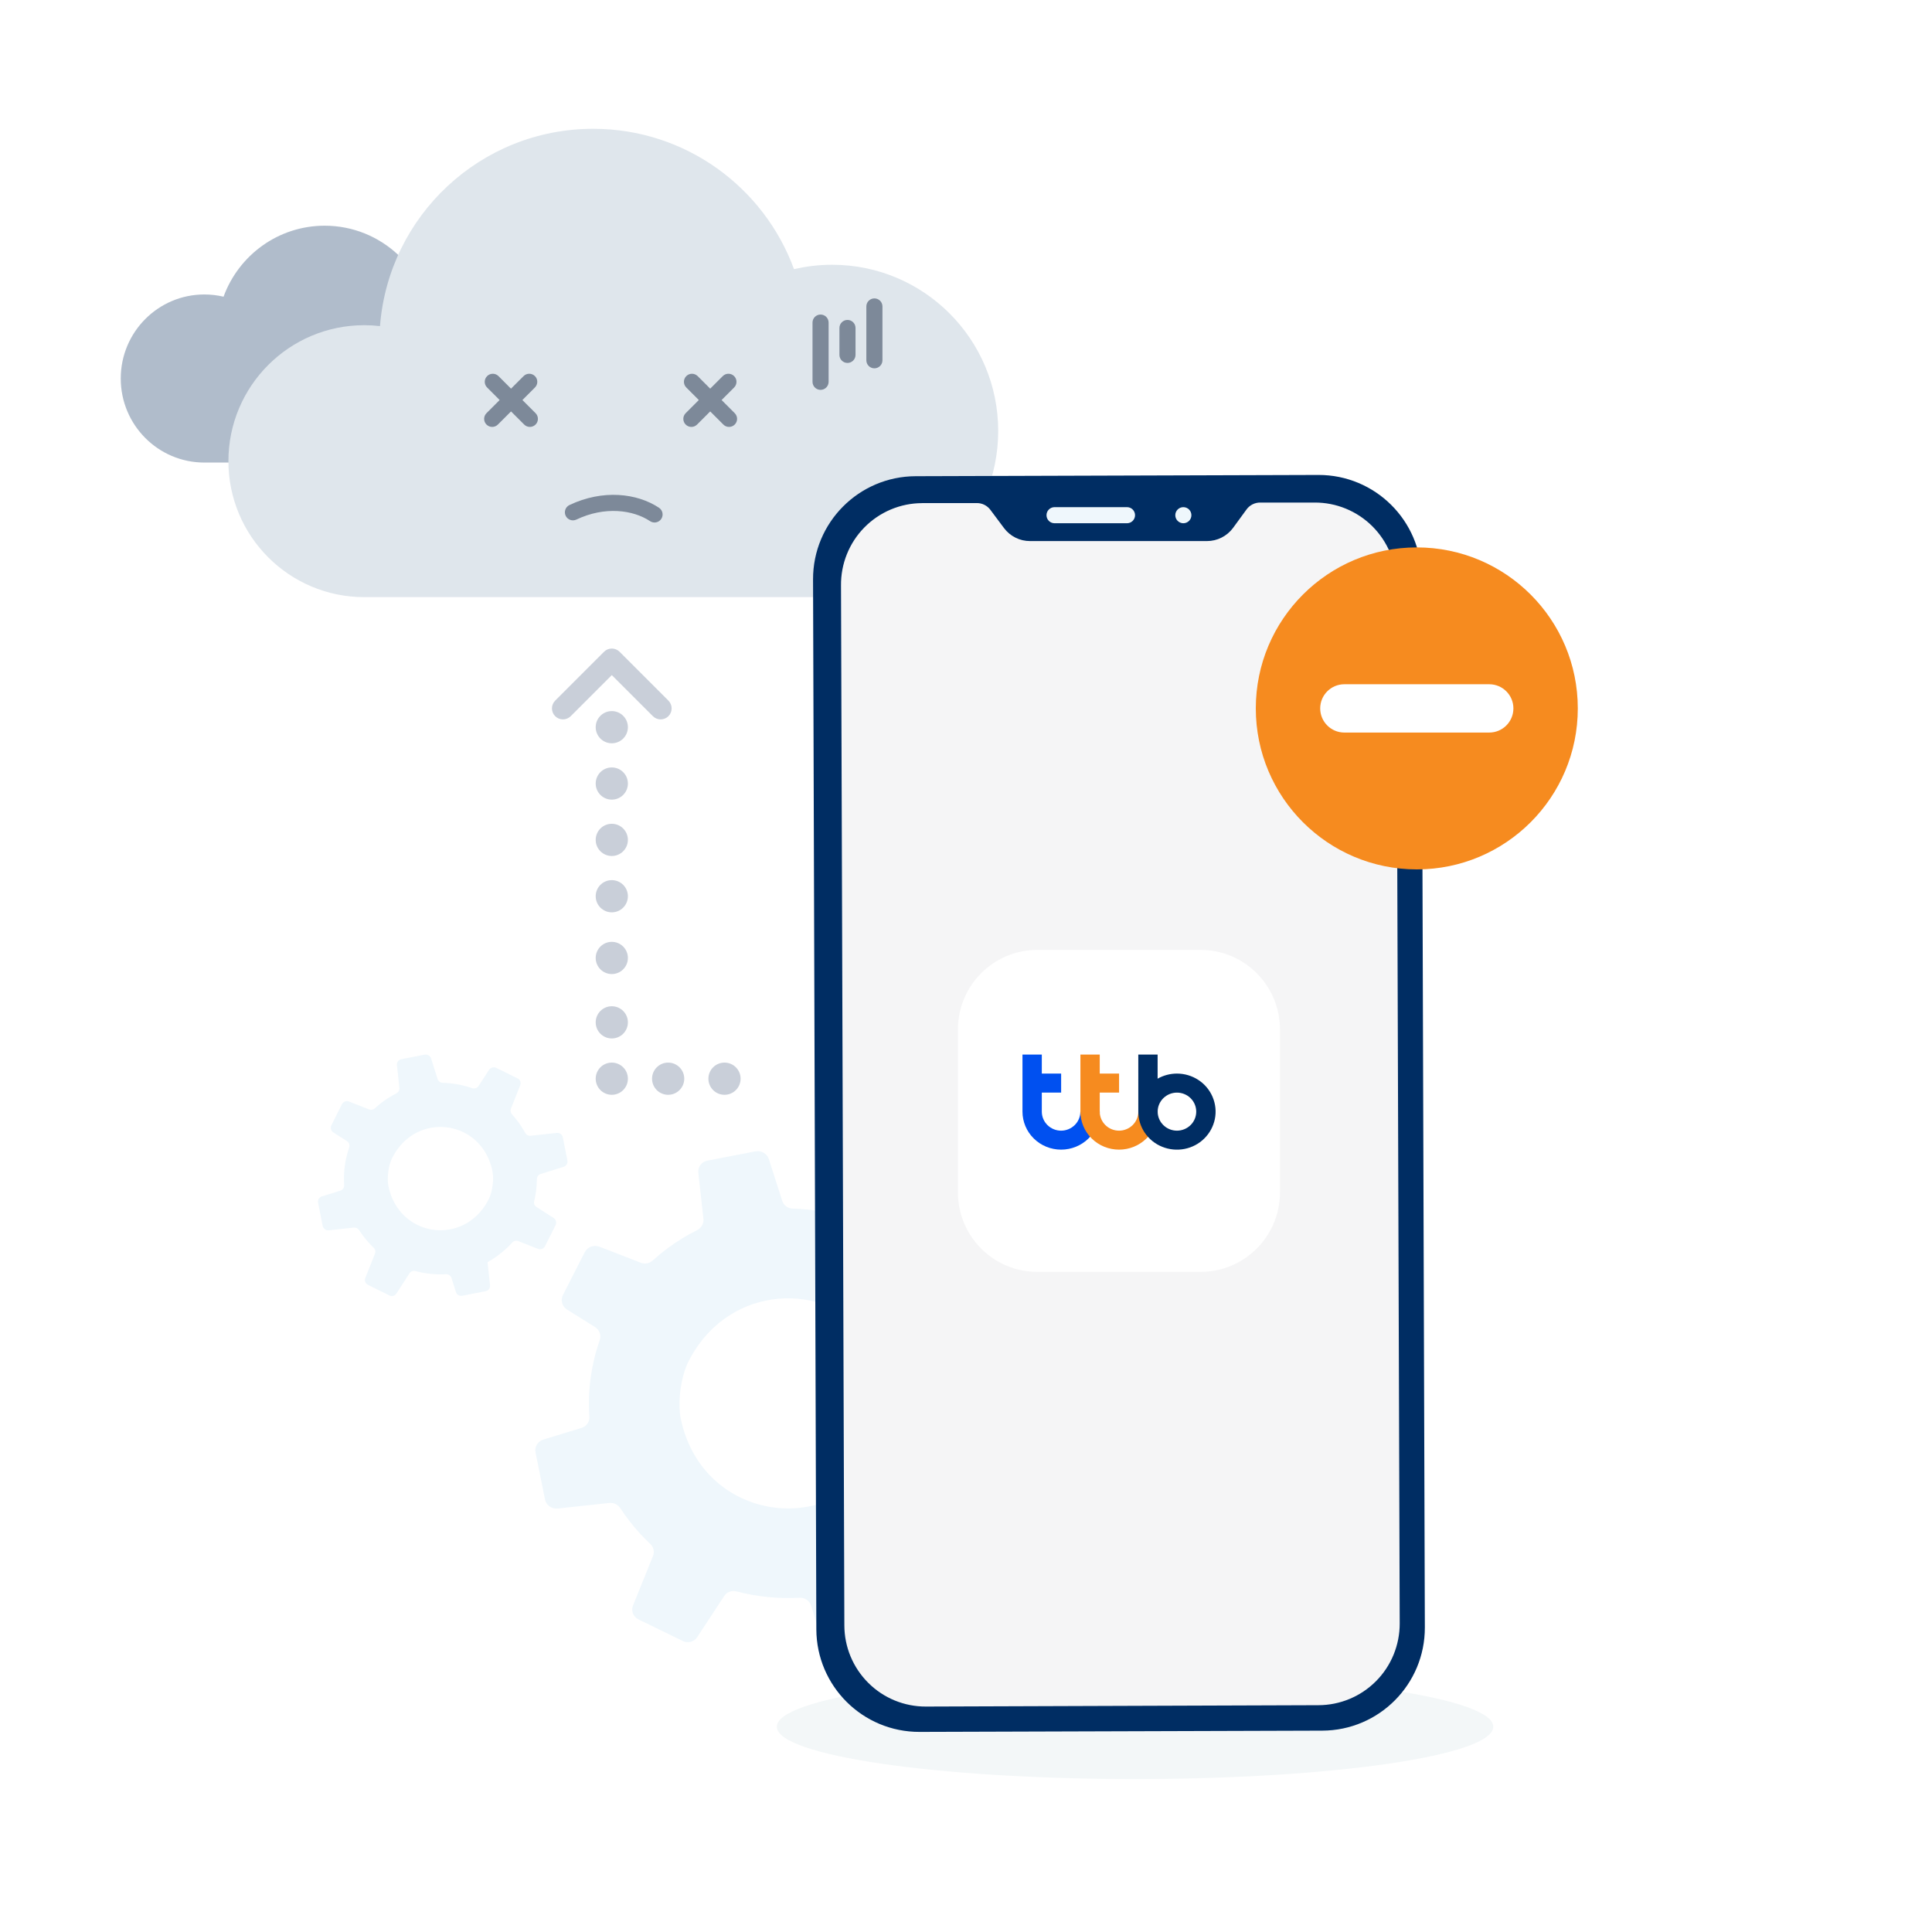 <svg width="240" height="240" viewBox="0 0 240 240" fill="none" xmlns="http://www.w3.org/2000/svg">
<path d="M25.703 57.456C25.597 57.459 25.491 57.461 25.385 57.461C19.649 57.461 15 52.786 15 47.02C15 41.254 19.649 36.58 25.385 36.58C26.206 36.58 27.005 36.676 27.771 36.857C29.647 31.71 34.563 28.038 40.332 28.038C47.367 28.038 53.133 33.498 53.666 40.433C53.989 40.396 54.318 40.376 54.651 40.376C59.343 40.376 63.147 44.201 63.147 48.919C63.147 53.636 59.343 57.461 54.651 57.461H25.699L25.703 57.456Z" fill="#B0BCCB"/>
<path d="M102.742 74.168C102.952 74.175 103.163 74.178 103.375 74.178C114.766 74.178 124 64.936 124 53.534C124 42.133 114.766 32.89 103.375 32.89C101.744 32.89 100.157 33.08 98.635 33.438C94.909 23.262 85.145 16 73.687 16C59.715 16 48.263 26.797 47.204 40.509C46.563 40.435 45.91 40.397 45.249 40.397C35.929 40.397 28.374 47.959 28.374 57.288C28.374 66.616 35.929 74.178 45.249 74.178H102.75L102.742 74.168Z" fill="#DFE6EC"/>
<path fill-rule="evenodd" clip-rule="evenodd" d="M82.144 64.463C82.45 64.002 82.325 63.382 81.865 63.076C79.124 61.254 74.869 60.775 70.742 62.736C70.243 62.973 70.031 63.57 70.268 64.069C70.505 64.568 71.102 64.78 71.601 64.543C75.144 62.859 78.647 63.339 80.757 64.742C81.217 65.047 81.838 64.922 82.144 64.463Z" fill="#7D8999"/>
<path d="M60.434 51.326C60.044 51.717 60.044 52.35 60.434 52.74C60.825 53.131 61.458 53.131 61.849 52.74L63.482 51.108L65.115 52.74C65.505 53.131 66.138 53.131 66.529 52.74C66.919 52.35 66.919 51.717 66.529 51.326L64.896 49.693L66.453 48.136C66.843 47.746 66.843 47.112 66.453 46.722C66.062 46.331 65.429 46.331 65.039 46.722L63.482 48.279L61.925 46.722C61.534 46.332 60.901 46.332 60.511 46.722C60.12 47.113 60.12 47.746 60.511 48.136L62.067 49.693L60.434 51.326Z" fill="#7D8999"/>
<path d="M85.178 51.326C84.787 51.717 84.787 52.35 85.178 52.74C85.568 53.131 86.201 53.131 86.592 52.74L88.224 51.108L89.857 52.74C90.247 53.131 90.881 53.131 91.271 52.74C91.662 52.35 91.662 51.717 91.271 51.326L89.638 49.694L91.196 48.136C91.587 47.746 91.587 47.112 91.196 46.722C90.805 46.331 90.172 46.331 89.782 46.722L88.224 48.279L86.667 46.722C86.276 46.332 85.643 46.332 85.253 46.722C84.862 47.113 84.862 47.746 85.253 48.136L86.81 49.694L85.178 51.326Z" fill="#7D8999"/>
<path fill-rule="evenodd" clip-rule="evenodd" d="M101.933 39.074C102.486 39.074 102.933 39.522 102.933 40.074V47.43C102.933 47.982 102.486 48.43 101.933 48.43C101.381 48.43 100.933 47.982 100.933 47.43V40.074C100.933 39.522 101.381 39.074 101.933 39.074Z" fill="#7D8999"/>
<path fill-rule="evenodd" clip-rule="evenodd" d="M105.277 39.742C105.829 39.742 106.277 40.19 106.277 40.742V44.086C106.277 44.638 105.829 45.086 105.277 45.086C104.724 45.086 104.277 44.638 104.277 44.086V40.742C104.277 40.19 104.724 39.742 105.277 39.742Z" fill="#7D8999"/>
<path fill-rule="evenodd" clip-rule="evenodd" d="M108.621 37.068C109.173 37.068 109.621 37.515 109.621 38.068V44.755C109.621 45.307 109.173 45.755 108.621 45.755C108.068 45.755 107.621 45.307 107.621 44.755V38.068C107.621 37.515 108.068 37.068 108.621 37.068Z" fill="#7D8999"/>
<path d="M69.278 187.393L75.7 186.704C76.235 186.652 76.756 186.897 77.046 187.338C77.416 187.903 77.812 188.458 78.237 189C79.023 190.009 79.865 190.94 80.771 191.782C81.195 192.176 81.333 192.775 81.115 193.302L78.635 199.444C78.364 200.096 78.658 200.849 79.314 201.166L84.838 203.86C85.465 204.164 86.217 203.958 86.598 203.388L89.957 198.272C90.272 197.768 90.898 197.535 91.5 197.693C94.039 198.357 96.684 198.621 99.329 198.478C99.968 198.444 100.561 198.851 100.75 199.446L101.874 202.978C102.094 203.647 102.792 204.063 103.503 203.93L109.514 202.759C109.637 202.736 109.753 202.702 109.862 202.647C110.382 202.406 110.705 201.853 110.634 201.274L110.112 196.582L109.982 195.438C110.983 194.891 111.964 194.263 112.901 193.565C114.163 192.624 115.312 191.585 116.329 190.48C116.719 190.058 117.329 189.908 117.867 190.122L122.924 192.081C123.617 192.344 124.401 192.055 124.727 191.404L126.834 187.274L127.435 186.088C127.766 185.444 127.548 184.652 126.927 184.266L122.557 181.517C122.046 181.203 121.796 180.611 121.944 180.05C122.357 178.363 122.589 176.638 122.625 174.911C122.641 174.761 122.64 174.623 122.64 174.475C122.636 174.426 122.643 174.378 122.65 174.329C122.706 173.776 123.102 173.317 123.647 173.153L129.507 171.357C129.574 171.342 129.639 171.31 129.698 171.284C130.267 171.014 130.596 170.389 130.475 169.768L129.29 163.907C129.146 163.2 128.478 162.718 127.738 162.793L121.039 163.515C120.472 163.584 119.928 163.295 119.658 162.802C119.057 161.724 118.362 160.673 117.571 159.659C117.152 159.122 116.715 158.607 116.26 158.115C115.893 157.712 115.785 157.143 115.99 156.642L118.372 150.74C118.637 150.091 118.347 149.345 117.702 149.029L112.234 146.371C111.575 146.049 110.771 146.257 110.364 146.872L107.704 150.92C107.348 151.463 106.667 151.693 106.047 151.488C103.616 150.657 101.068 150.209 98.497 150.141C97.89 150.134 97.35 149.738 97.168 149.163L95.514 143.998C95.292 143.305 94.571 142.89 93.843 143.026L87.87 144.178C87.152 144.315 86.664 144.974 86.748 145.673L86.775 145.947L87.383 151.398C87.448 151.982 87.141 152.532 86.607 152.801L86.602 152.805C85.32 153.448 84.08 154.208 82.891 155.095C82.257 155.567 81.66 156.065 81.082 156.584C80.684 156.95 80.111 157.056 79.605 156.862L74.471 154.873C73.769 154.599 72.968 154.902 72.637 155.556L69.928 160.88C69.852 161.032 69.81 161.194 69.788 161.349C69.734 161.857 69.973 162.382 70.431 162.672L73.927 164.859C74.353 165.132 74.598 165.607 74.578 166.09C74.57 166.217 74.548 166.346 74.505 166.473C73.43 169.528 72.997 172.757 73.216 175.983C73.262 176.53 72.95 177.04 72.463 177.29C72.393 177.326 72.319 177.355 72.24 177.379L67.494 178.83C66.806 179.039 66.39 179.722 66.525 180.419L66.551 180.555L67.701 186.268C67.854 186.987 68.532 187.469 69.277 187.39L69.278 187.393ZM110.404 169.679C110.769 170.578 111.062 171.546 111.267 172.582C111.654 174.555 111.236 177.669 110.32 179.471C110.222 179.665 110.121 179.853 110.02 180.041C103.706 191.426 87.245 189.113 84.57 176.24C84.224 174.557 84.45 172.107 85.07 170.231C85.221 169.799 85.382 169.392 85.564 169.047C86.408 167.413 87.452 166.044 88.641 164.933C95.422 158.601 106.714 160.71 110.404 169.681V169.679Z" fill="#EFF7FC"/>
<path d="M40.846 152.833L43.956 152.494C44.215 152.468 44.468 152.589 44.608 152.806C44.788 153.084 44.979 153.356 45.185 153.623C45.566 154.119 45.974 154.577 46.413 154.991C46.618 155.185 46.685 155.48 46.579 155.739L45.378 158.759C45.246 159.08 45.389 159.45 45.707 159.606L48.382 160.931C48.686 161.08 49.051 160.979 49.235 160.699L50.862 158.183C51.015 157.935 51.318 157.82 51.609 157.898C52.839 158.225 54.12 158.355 55.401 158.284C55.711 158.267 55.998 158.468 56.09 158.76L56.634 160.498C56.741 160.826 57.079 161.031 57.423 160.966L60.335 160.39C60.395 160.378 60.45 160.361 60.503 160.335C60.755 160.216 60.912 159.944 60.877 159.659L60.625 157.352L60.562 156.789C61.046 156.52 61.522 156.211 61.976 155.868C62.587 155.405 63.143 154.894 63.636 154.351C63.825 154.143 64.12 154.07 64.381 154.175L66.83 155.138C67.166 155.268 67.546 155.125 67.704 154.805L68.725 152.774L69.016 152.191C69.176 151.874 69.07 151.484 68.769 151.295L66.652 149.943C66.405 149.788 66.284 149.497 66.356 149.221C66.556 148.392 66.668 147.543 66.686 146.694C66.693 146.62 66.693 146.552 66.693 146.48C66.691 146.455 66.695 146.432 66.698 146.408C66.725 146.136 66.916 145.91 67.18 145.829L70.019 144.946C70.052 144.939 70.083 144.923 70.111 144.91C70.387 144.778 70.546 144.47 70.488 144.165L69.914 141.282C69.844 140.935 69.52 140.697 69.162 140.734L65.918 141.089C65.643 141.123 65.379 140.981 65.249 140.739C64.957 140.209 64.621 139.692 64.238 139.193C64.035 138.929 63.823 138.676 63.603 138.433C63.425 138.236 63.373 137.955 63.472 137.709L64.626 134.806C64.754 134.487 64.614 134.12 64.301 133.965L61.653 132.658C61.333 132.499 60.944 132.602 60.747 132.904L59.458 134.895C59.285 135.162 58.956 135.275 58.656 135.175C57.478 134.766 56.244 134.545 54.999 134.512C54.704 134.509 54.443 134.314 54.355 134.031L53.554 131.491C53.446 131.15 53.097 130.946 52.744 131.013L49.851 131.579C49.503 131.647 49.267 131.971 49.308 132.315L49.321 132.449L49.615 135.13C49.647 135.417 49.498 135.688 49.239 135.82L49.237 135.822C48.616 136.138 48.015 136.512 47.439 136.949C47.133 137.181 46.843 137.425 46.563 137.681C46.371 137.86 46.093 137.913 45.847 137.817L43.361 136.839C43.021 136.704 42.633 136.854 42.473 137.175L41.161 139.794C41.124 139.868 41.103 139.948 41.093 140.024C41.066 140.274 41.182 140.532 41.404 140.675L43.098 141.75C43.304 141.885 43.423 142.118 43.413 142.356C43.409 142.418 43.398 142.482 43.377 142.544C42.857 144.047 42.647 145.635 42.753 147.221C42.775 147.49 42.624 147.741 42.389 147.864C42.355 147.882 42.319 147.896 42.28 147.908L39.981 148.621C39.648 148.724 39.447 149.06 39.512 149.403L39.525 149.47L40.082 152.28C40.156 152.633 40.484 152.87 40.845 152.831L40.846 152.833ZM60.766 144.121C60.943 144.563 61.085 145.039 61.184 145.548C61.371 146.519 61.169 148.05 60.725 148.936C60.678 149.032 60.629 149.124 60.58 149.217C57.521 154.816 49.548 153.678 48.253 147.347C48.085 146.52 48.194 145.315 48.495 144.392C48.568 144.18 48.646 143.98 48.734 143.81C49.143 143.006 49.648 142.333 50.224 141.787C53.509 138.673 58.979 139.71 60.766 144.122V144.121Z" fill="#EFF7FC"/>
<path d="M185.5 214.5C185.5 218.09 165.577 221 141 221C116.423 221 96.5 218.09 96.5 214.5C96.5 210.91 116.423 208 141 208C165.577 208 185.5 210.91 185.5 214.5Z" fill="#F3F7F8"/>
<path fill-rule="evenodd" clip-rule="evenodd" d="M163.767 59C170.825 58.981 176.565 64.681 176.591 71.739L177 202.163C177.02 209.221 171.319 214.961 164.261 214.987L114.233 215.143C107.175 215.162 101.435 209.461 101.409 202.403L101 71.98C100.981 64.922 106.681 59.182 113.739 59.156L163.767 59Z" fill="#002D63"/>
<path d="M114.55 62.494H121.303C121.998 62.474 122.654 62.806 123.056 63.371L124.725 65.604C125.491 66.624 126.692 67.221 127.965 67.214H149.931C151.21 67.214 152.411 66.611 153.171 65.585L154.82 63.325C155.216 62.754 155.878 62.416 156.573 62.429H163.3C165.988 62.416 168.565 63.474 170.474 65.37C172.377 67.266 173.454 69.838 173.461 72.526L173.877 201.683C173.877 204.365 172.825 206.943 170.929 208.845C169.033 210.748 166.468 211.819 163.78 211.825L115.024 211.994C112.343 212.007 109.759 210.949 107.863 209.053C105.96 207.157 104.889 204.586 104.889 201.898L104.473 72.74C104.441 70.045 105.486 67.442 107.376 65.52C109.265 63.598 111.849 62.507 114.544 62.501L114.55 62.494Z" fill="#F5F5F6"/>
<path d="M130 64C130 63.448 130.448 63 131 63H140C140.552 63 141 63.448 141 64C141 64.552 140.552 65 140 65H131C130.448 65 130 64.552 130 64Z" fill="#EFF7FC"/>
<path d="M148 64C148 64.552 147.552 65 147 65C146.448 65 146 64.552 146 64C146 63.448 146.448 63 147 63C147.552 63 148 63.448 148 64Z" fill="#EFF7FC"/>
<g filter="url(#filter0_d_500_35321)">
<path d="M149.131 117H128.869C123.418 117 119 121.418 119 126.869V147.131C119 152.582 123.418 157 128.869 157H149.131C154.582 157 159 152.582 159 147.131V126.869C159 121.418 154.582 117 149.131 117Z" fill="white"/>
</g>
<path fill-rule="evenodd" clip-rule="evenodd" d="M134.207 138.091C134.207 138.716 133.956 139.316 133.506 139.76C133.056 140.204 132.443 140.455 131.812 140.455C131.18 140.455 130.567 140.204 130.117 139.76C129.667 139.316 129.417 138.716 129.417 138.091V135.727H131.818V133.364H129.417V131H127.016V138.091C127.016 139.342 127.522 140.548 128.423 141.43C129.323 142.318 130.542 142.812 131.818 142.812C133.094 142.812 134.313 142.312 135.213 141.43C136.114 140.542 136.62 139.342 136.62 138.091H134.207Z" fill="#0050F0"/>
<path fill-rule="evenodd" clip-rule="evenodd" d="M141.404 138.091C141.404 138.717 141.153 139.317 140.703 139.761C140.253 140.205 139.64 140.455 139.009 140.455C138.377 140.455 137.764 140.205 137.314 139.761C136.864 139.317 136.614 138.717 136.614 138.091V135.728H139.015V133.364H136.614V131H134.213V138.091C134.213 139.342 134.719 140.549 135.62 141.43C136.52 142.318 137.739 142.812 139.015 142.812C140.291 142.812 141.51 142.312 142.41 141.43C143.311 140.543 143.817 139.342 143.817 138.091H141.404Z" fill="#F68B1F"/>
<path fill-rule="evenodd" clip-rule="evenodd" d="M146.205 140.455C145.568 140.455 144.961 140.205 144.511 139.761C144.061 139.317 143.81 138.717 143.81 138.091C143.81 137.466 144.061 136.866 144.511 136.422C144.961 135.978 145.574 135.728 146.205 135.728C146.837 135.728 147.45 135.978 147.9 136.422C148.35 136.866 148.6 137.466 148.6 138.091C148.6 138.717 148.35 139.317 147.9 139.761C147.45 140.205 146.837 140.455 146.205 140.455ZM146.205 133.364C145.361 133.364 144.536 133.583 143.804 133.996V131H141.403L141.404 138.091C141.404 139.029 141.684 139.942 142.21 140.718C142.735 141.493 143.485 142.1 144.367 142.456C145.242 142.812 146.212 142.906 147.143 142.725C148.075 142.544 148.932 142.093 149.601 141.43C150.27 140.768 150.726 139.93 150.914 139.011C151.101 138.091 151.001 137.141 150.639 136.278C150.276 135.415 149.663 134.677 148.869 134.158C148.081 133.639 147.15 133.364 146.205 133.364Z" fill="#002D63"/>
<path d="M196 88C196 99.046 187.046 108 176 108C164.954 108 156 99.046 156 88C156 76.954 164.954 68 176 68C187.046 68 196 76.954 196 88Z" fill="#F68B1F"/>
<path d="M164 88C164 86.343 165.343 85 167 85H185C186.657 85 188 86.343 188 88C188 89.657 186.657 91 185 91H167C165.343 91 164 89.657 164 88Z" fill="white"/>
<path d="M83.034 87.034C83.567 87.567 83.567 88.432 83.034 88.966C82.5 89.499 81.635 89.499 81.102 88.966L76 83.864L70.897 88.966C70.364 89.499 69.499 89.499 68.966 88.966C68.432 88.432 68.432 87.567 68.966 87.034L75.034 80.966C75.567 80.432 76.432 80.432 76.966 80.966L83.034 87.034Z" fill="#C9CFD9"/>
<path d="M76 88.334C74.895 88.334 74 89.229 74 90.334C74 91.439 74.895 92.334 76 92.334C77.104 92.334 78 91.439 78 90.334C78 89.229 77.104 88.334 76 88.334Z" fill="#C9CFD9"/>
<path d="M74 97.334C74 96.229 74.895 95.334 76 95.334C77.104 95.334 78 96.229 78 97.334C78 98.439 77.104 99.334 76 99.334C74.895 99.334 74 98.439 74 97.334Z" fill="#C9CFD9"/>
<path d="M76 102.334C74.895 102.334 74 103.229 74 104.334C74 105.438 74.895 106.334 76 106.334C77.104 106.334 78 105.438 78 104.334C78 103.229 77.104 102.334 76 102.334Z" fill="#C9CFD9"/>
<path d="M74 111.334C74 110.229 74.895 109.334 76 109.334C77.104 109.334 78 110.229 78 111.334C78 112.438 77.104 113.334 76 113.334C74.895 113.334 74 112.438 74 111.334Z" fill="#C9CFD9"/>
<path d="M81 134C81 132.895 81.895 132 83 132C84.104 132 85 132.895 85 134C85 135.105 84.104 136 83 136C81.895 136 81 135.105 81 134Z" fill="#C9CFD9"/>
<path d="M90 132C88.895 132 88 132.895 88 134C88 135.105 88.895 136 90 136C91.104 136 92 135.105 92 134C92 132.895 91.104 132 90 132Z" fill="#C9CFD9"/>
<path d="M74 119C74 117.895 74.895 117 76 117C77.104 117 78 117.895 78 119C78 120.105 77.104 121 76 121C74.895 121 74 120.105 74 119Z" fill="#C9CFD9"/>
<path d="M76 125C74.895 125 74 125.895 74 127C74 128.105 74.895 129 76 129C77.104 129 78 128.105 78 127C78 125.895 77.104 125 76 125Z" fill="#C9CFD9"/>
<path d="M74 134C74 132.895 74.895 132 76 132C77.104 132 78 132.895 78 134C78 135.105 77.104 136 76 136C74.895 136 74 135.105 74 134Z" fill="#C9CFD9"/>
<defs>
<filter id="filter0_d_500_35321" x="117" y="116" width="44" height="44" filterUnits="userSpaceOnUse" color-interpolation-filters="sRGB">
<feFlood flood-opacity="0" result="BackgroundImageFix"/>
<feColorMatrix in="SourceAlpha" type="matrix" values="0 0 0 0 0 0 0 0 0 0 0 0 0 0 0 0 0 0 127 0" result="hardAlpha"/>
<feOffset dy="1"/>
<feGaussianBlur stdDeviation="1"/>
<feComposite in2="hardAlpha" operator="out"/>
<feColorMatrix type="matrix" values="0 0 0 0 0.919 0 0 0 0 0.919 0 0 0 0 0.919 0 0 0 1 0"/>
<feBlend mode="normal" in2="BackgroundImageFix" result="effect1_dropShadow_500_35321"/>
<feBlend mode="normal" in="SourceGraphic" in2="effect1_dropShadow_500_35321" result="shape"/>
</filter>
</defs>
</svg>
